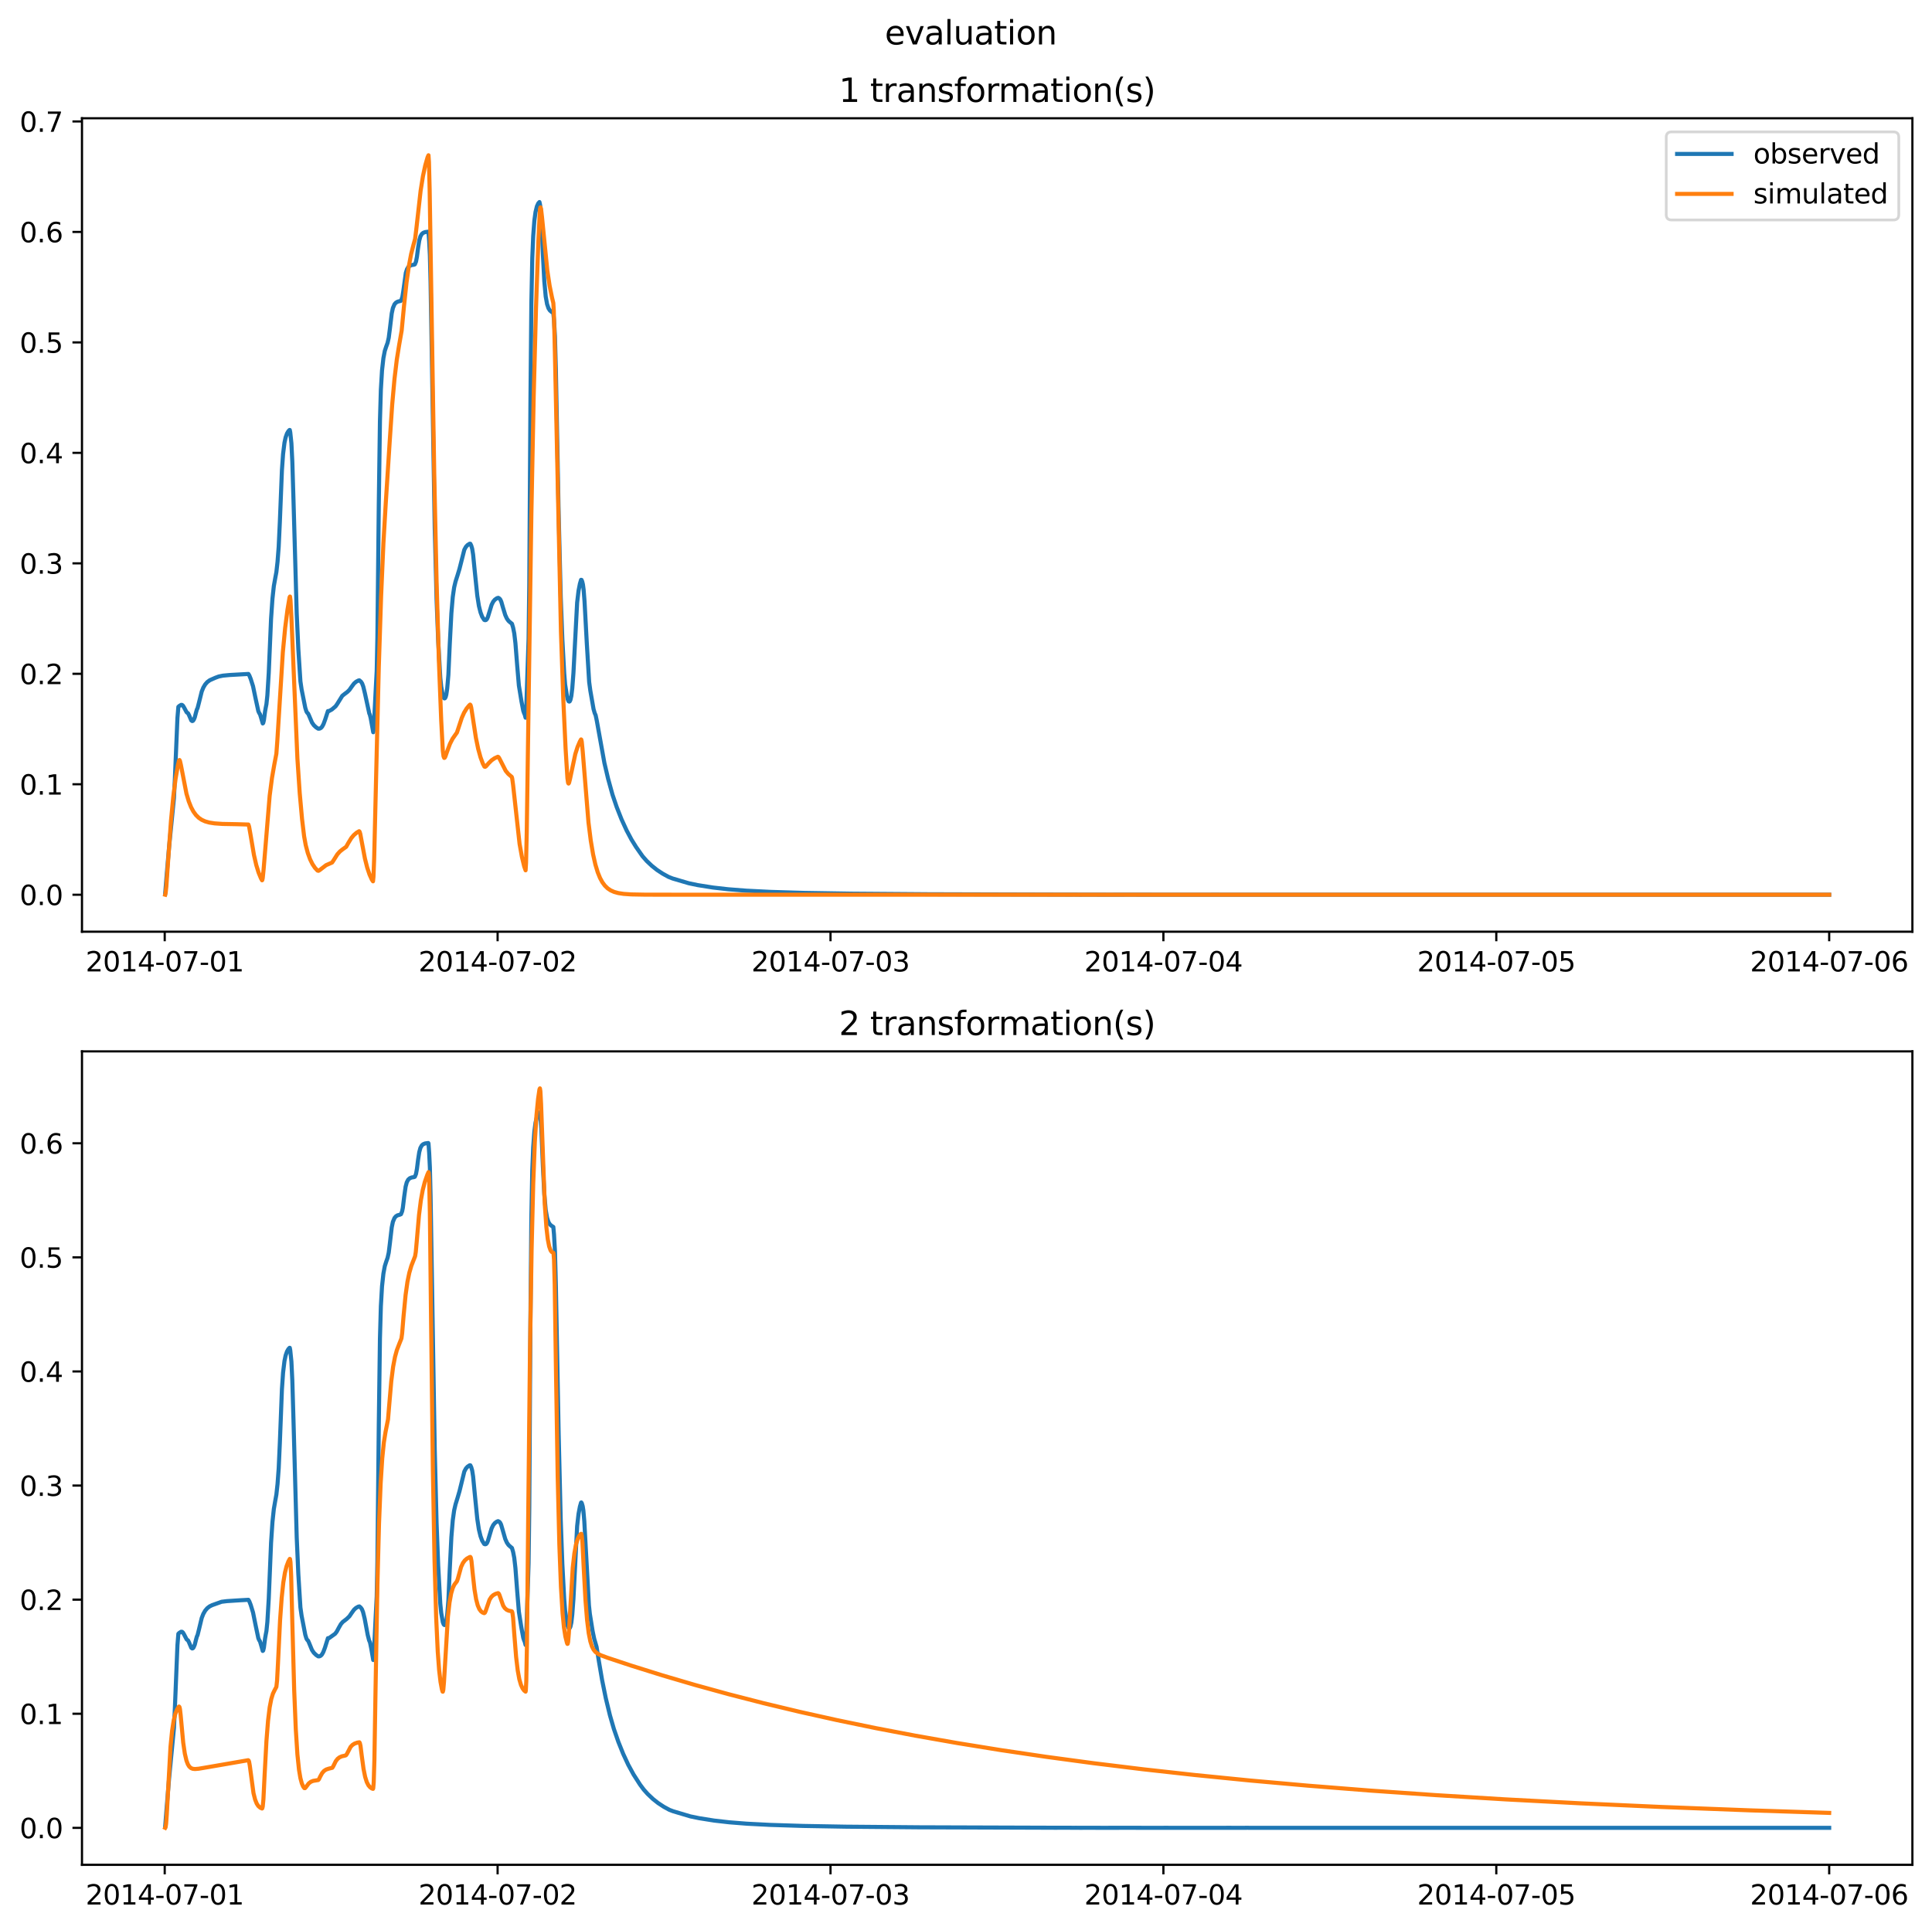 <?xml version="1.0" encoding="utf-8" standalone="no"?>
<!DOCTYPE svg PUBLIC "-//W3C//DTD SVG 1.1//EN"
  "http://www.w3.org/Graphics/SVG/1.1/DTD/svg11.dtd">
<svg xmlns:xlink="http://www.w3.org/1999/xlink" width="709.427pt" height="708.798pt" viewBox="0 0 709.427 708.798" xmlns="http://www.w3.org/2000/svg" version="1.1">
 <defs>
  <style type="text/css">*{stroke-linejoin: round; stroke-linecap: butt}</style>
 </defs>
 <g id="figure_1">
  <g id="patch_1">
   <path d="M 0 708.798 
L 709.427 708.798 
L 709.427 0 
L 0 0 
z
" style="fill: #ffffff"/>
  </g>
  <g id="axes_1">
   <g id="patch_2">
    <path d="M 30.103 342.2 
L 702.227 342.2 
L 702.227 43.44 
L 30.103 43.44 
z
" style="fill: #ffffff"/>
   </g>
   <g id="matplotlib.axis_1">
    <g id="xtick_1">
     <g id="line2d_1">
      <defs>
       <path id="mda8e2aba8a" d="M 0 0 
L 0 3.5 
" style="stroke: #000000; stroke-width: 0.8"/>
      </defs>
      <g>
       <use xlink:href="#mda8e2aba8a" x="60.484" y="342.2" style="stroke: #000000; stroke-width: 0.8"/>
      </g>
     </g>
     <g id="text_1">
      <!-- 2014-07-01 -->
      <g transform="translate(31.427 356.798) scale(0.1 -0.1)">
       <defs>
        <path id="DejaVuSans-32" d="M 1228 531 
L 3431 531 
L 3431 0 
L 469 0 
L 469 531 
Q 828 903 1448 1529 
Q 2069 2156 2228 2338 
Q 2531 2678 2651 2914 
Q 2772 3150 2772 3378 
Q 2772 3750 2511 3984 
Q 2250 4219 1831 4219 
Q 1534 4219 1204 4116 
Q 875 4013 500 3803 
L 500 4441 
Q 881 4594 1212 4672 
Q 1544 4750 1819 4750 
Q 2544 4750 2975 4387 
Q 3406 4025 3406 3419 
Q 3406 3131 3298 2873 
Q 3191 2616 2906 2266 
Q 2828 2175 2409 1742 
Q 1991 1309 1228 531 
z
" transform="scale(0.016)"/>
        <path id="DejaVuSans-30" d="M 2034 4250 
Q 1547 4250 1301 3770 
Q 1056 3291 1056 2328 
Q 1056 1369 1301 889 
Q 1547 409 2034 409 
Q 2525 409 2770 889 
Q 3016 1369 3016 2328 
Q 3016 3291 2770 3770 
Q 2525 4250 2034 4250 
z
M 2034 4750 
Q 2819 4750 3233 4129 
Q 3647 3509 3647 2328 
Q 3647 1150 3233 529 
Q 2819 -91 2034 -91 
Q 1250 -91 836 529 
Q 422 1150 422 2328 
Q 422 3509 836 4129 
Q 1250 4750 2034 4750 
z
" transform="scale(0.016)"/>
        <path id="DejaVuSans-31" d="M 794 531 
L 1825 531 
L 1825 4091 
L 703 3866 
L 703 4441 
L 1819 4666 
L 2450 4666 
L 2450 531 
L 3481 531 
L 3481 0 
L 794 0 
L 794 531 
z
" transform="scale(0.016)"/>
        <path id="DejaVuSans-34" d="M 2419 4116 
L 825 1625 
L 2419 1625 
L 2419 4116 
z
M 2253 4666 
L 3047 4666 
L 3047 1625 
L 3713 1625 
L 3713 1100 
L 3047 1100 
L 3047 0 
L 2419 0 
L 2419 1100 
L 313 1100 
L 313 1709 
L 2253 4666 
z
" transform="scale(0.016)"/>
        <path id="DejaVuSans-2d" d="M 313 2009 
L 1997 2009 
L 1997 1497 
L 313 1497 
L 313 2009 
z
" transform="scale(0.016)"/>
        <path id="DejaVuSans-37" d="M 525 4666 
L 3525 4666 
L 3525 4397 
L 1831 0 
L 1172 0 
L 2766 4134 
L 525 4134 
L 525 4666 
z
" transform="scale(0.016)"/>
       </defs>
       <use xlink:href="#DejaVuSans-32"/>
       <use xlink:href="#DejaVuSans-30" x="63.623"/>
       <use xlink:href="#DejaVuSans-31" x="127.246"/>
       <use xlink:href="#DejaVuSans-34" x="190.869"/>
       <use xlink:href="#DejaVuSans-2d" x="254.492"/>
       <use xlink:href="#DejaVuSans-30" x="290.576"/>
       <use xlink:href="#DejaVuSans-37" x="354.199"/>
       <use xlink:href="#DejaVuSans-2d" x="417.822"/>
       <use xlink:href="#DejaVuSans-30" x="453.906"/>
       <use xlink:href="#DejaVuSans-31" x="517.529"/>
      </g>
     </g>
    </g>
    <g id="xtick_2">
     <g id="line2d_2">
      <g>
       <use xlink:href="#mda8e2aba8a" x="182.723" y="342.2" style="stroke: #000000; stroke-width: 0.8"/>
      </g>
     </g>
     <g id="text_2">
      <!-- 2014-07-02 -->
      <g transform="translate(153.665 356.798) scale(0.1 -0.1)">
       <use xlink:href="#DejaVuSans-32"/>
       <use xlink:href="#DejaVuSans-30" x="63.623"/>
       <use xlink:href="#DejaVuSans-31" x="127.246"/>
       <use xlink:href="#DejaVuSans-34" x="190.869"/>
       <use xlink:href="#DejaVuSans-2d" x="254.492"/>
       <use xlink:href="#DejaVuSans-30" x="290.576"/>
       <use xlink:href="#DejaVuSans-37" x="354.199"/>
       <use xlink:href="#DejaVuSans-2d" x="417.822"/>
       <use xlink:href="#DejaVuSans-30" x="453.906"/>
       <use xlink:href="#DejaVuSans-32" x="517.529"/>
      </g>
     </g>
    </g>
    <g id="xtick_3">
     <g id="line2d_3">
      <g>
       <use xlink:href="#mda8e2aba8a" x="304.961" y="342.2" style="stroke: #000000; stroke-width: 0.8"/>
      </g>
     </g>
     <g id="text_3">
      <!-- 2014-07-03 -->
      <g transform="translate(275.903 356.798) scale(0.1 -0.1)">
       <defs>
        <path id="DejaVuSans-33" d="M 2597 2516 
Q 3050 2419 3304 2112 
Q 3559 1806 3559 1356 
Q 3559 666 3084 287 
Q 2609 -91 1734 -91 
Q 1441 -91 1130 -33 
Q 819 25 488 141 
L 488 750 
Q 750 597 1062 519 
Q 1375 441 1716 441 
Q 2309 441 2620 675 
Q 2931 909 2931 1356 
Q 2931 1769 2642 2001 
Q 2353 2234 1838 2234 
L 1294 2234 
L 1294 2753 
L 1863 2753 
Q 2328 2753 2575 2939 
Q 2822 3125 2822 3475 
Q 2822 3834 2567 4026 
Q 2313 4219 1838 4219 
Q 1578 4219 1281 4162 
Q 984 4106 628 3988 
L 628 4550 
Q 988 4650 1302 4700 
Q 1616 4750 1894 4750 
Q 2613 4750 3031 4423 
Q 3450 4097 3450 3541 
Q 3450 3153 3228 2886 
Q 3006 2619 2597 2516 
z
" transform="scale(0.016)"/>
       </defs>
       <use xlink:href="#DejaVuSans-32"/>
       <use xlink:href="#DejaVuSans-30" x="63.623"/>
       <use xlink:href="#DejaVuSans-31" x="127.246"/>
       <use xlink:href="#DejaVuSans-34" x="190.869"/>
       <use xlink:href="#DejaVuSans-2d" x="254.492"/>
       <use xlink:href="#DejaVuSans-30" x="290.576"/>
       <use xlink:href="#DejaVuSans-37" x="354.199"/>
       <use xlink:href="#DejaVuSans-2d" x="417.822"/>
       <use xlink:href="#DejaVuSans-30" x="453.906"/>
       <use xlink:href="#DejaVuSans-33" x="517.529"/>
      </g>
     </g>
    </g>
    <g id="xtick_4">
     <g id="line2d_4">
      <g>
       <use xlink:href="#mda8e2aba8a" x="427.199" y="342.2" style="stroke: #000000; stroke-width: 0.8"/>
      </g>
     </g>
     <g id="text_4">
      <!-- 2014-07-04 -->
      <g transform="translate(398.141 356.798) scale(0.1 -0.1)">
       <use xlink:href="#DejaVuSans-32"/>
       <use xlink:href="#DejaVuSans-30" x="63.623"/>
       <use xlink:href="#DejaVuSans-31" x="127.246"/>
       <use xlink:href="#DejaVuSans-34" x="190.869"/>
       <use xlink:href="#DejaVuSans-2d" x="254.492"/>
       <use xlink:href="#DejaVuSans-30" x="290.576"/>
       <use xlink:href="#DejaVuSans-37" x="354.199"/>
       <use xlink:href="#DejaVuSans-2d" x="417.822"/>
       <use xlink:href="#DejaVuSans-30" x="453.906"/>
       <use xlink:href="#DejaVuSans-34" x="517.529"/>
      </g>
     </g>
    </g>
    <g id="xtick_5">
     <g id="line2d_5">
      <g>
       <use xlink:href="#mda8e2aba8a" x="549.437" y="342.2" style="stroke: #000000; stroke-width: 0.8"/>
      </g>
     </g>
     <g id="text_5">
      <!-- 2014-07-05 -->
      <g transform="translate(520.38 356.798) scale(0.1 -0.1)">
       <defs>
        <path id="DejaVuSans-35" d="M 691 4666 
L 3169 4666 
L 3169 4134 
L 1269 4134 
L 1269 2991 
Q 1406 3038 1543 3061 
Q 1681 3084 1819 3084 
Q 2600 3084 3056 2656 
Q 3513 2228 3513 1497 
Q 3513 744 3044 326 
Q 2575 -91 1722 -91 
Q 1428 -91 1123 -41 
Q 819 9 494 109 
L 494 744 
Q 775 591 1075 516 
Q 1375 441 1709 441 
Q 2250 441 2565 725 
Q 2881 1009 2881 1497 
Q 2881 1984 2565 2268 
Q 2250 2553 1709 2553 
Q 1456 2553 1204 2497 
Q 953 2441 691 2322 
L 691 4666 
z
" transform="scale(0.016)"/>
       </defs>
       <use xlink:href="#DejaVuSans-32"/>
       <use xlink:href="#DejaVuSans-30" x="63.623"/>
       <use xlink:href="#DejaVuSans-31" x="127.246"/>
       <use xlink:href="#DejaVuSans-34" x="190.869"/>
       <use xlink:href="#DejaVuSans-2d" x="254.492"/>
       <use xlink:href="#DejaVuSans-30" x="290.576"/>
       <use xlink:href="#DejaVuSans-37" x="354.199"/>
       <use xlink:href="#DejaVuSans-2d" x="417.822"/>
       <use xlink:href="#DejaVuSans-30" x="453.906"/>
       <use xlink:href="#DejaVuSans-35" x="517.529"/>
      </g>
     </g>
    </g>
    <g id="xtick_6">
     <g id="line2d_6">
      <g>
       <use xlink:href="#mda8e2aba8a" x="671.676" y="342.2" style="stroke: #000000; stroke-width: 0.8"/>
      </g>
     </g>
     <g id="text_6">
      <!-- 2014-07-06 -->
      <g transform="translate(642.618 356.798) scale(0.1 -0.1)">
       <defs>
        <path id="DejaVuSans-36" d="M 2113 2584 
Q 1688 2584 1439 2293 
Q 1191 2003 1191 1497 
Q 1191 994 1439 701 
Q 1688 409 2113 409 
Q 2538 409 2786 701 
Q 3034 994 3034 1497 
Q 3034 2003 2786 2293 
Q 2538 2584 2113 2584 
z
M 3366 4563 
L 3366 3988 
Q 3128 4100 2886 4159 
Q 2644 4219 2406 4219 
Q 1781 4219 1451 3797 
Q 1122 3375 1075 2522 
Q 1259 2794 1537 2939 
Q 1816 3084 2150 3084 
Q 2853 3084 3261 2657 
Q 3669 2231 3669 1497 
Q 3669 778 3244 343 
Q 2819 -91 2113 -91 
Q 1303 -91 875 529 
Q 447 1150 447 2328 
Q 447 3434 972 4092 
Q 1497 4750 2381 4750 
Q 2619 4750 2861 4703 
Q 3103 4656 3366 4563 
z
" transform="scale(0.016)"/>
       </defs>
       <use xlink:href="#DejaVuSans-32"/>
       <use xlink:href="#DejaVuSans-30" x="63.623"/>
       <use xlink:href="#DejaVuSans-31" x="127.246"/>
       <use xlink:href="#DejaVuSans-34" x="190.869"/>
       <use xlink:href="#DejaVuSans-2d" x="254.492"/>
       <use xlink:href="#DejaVuSans-30" x="290.576"/>
       <use xlink:href="#DejaVuSans-37" x="354.199"/>
       <use xlink:href="#DejaVuSans-2d" x="417.822"/>
       <use xlink:href="#DejaVuSans-30" x="453.906"/>
       <use xlink:href="#DejaVuSans-36" x="517.529"/>
      </g>
     </g>
    </g>
   </g>
   <g id="matplotlib.axis_2">
    <g id="ytick_1">
     <g id="line2d_7">
      <defs>
       <path id="mbff666c3b2" d="M 0 0 
L -3.5 0 
" style="stroke: #000000; stroke-width: 0.8"/>
      </defs>
      <g>
       <use xlink:href="#mbff666c3b2" x="30.103" y="328.62" style="stroke: #000000; stroke-width: 0.8"/>
      </g>
     </g>
     <g id="text_7">
      <!-- 0.0 -->
      <g transform="translate(7.2 332.419) scale(0.1 -0.1)">
       <defs>
        <path id="DejaVuSans-2e" d="M 684 794 
L 1344 794 
L 1344 0 
L 684 0 
L 684 794 
z
" transform="scale(0.016)"/>
       </defs>
       <use xlink:href="#DejaVuSans-30"/>
       <use xlink:href="#DejaVuSans-2e" x="63.623"/>
       <use xlink:href="#DejaVuSans-30" x="95.41"/>
      </g>
     </g>
    </g>
    <g id="ytick_2">
     <g id="line2d_8">
      <g>
       <use xlink:href="#mbff666c3b2" x="30.103" y="288.048" style="stroke: #000000; stroke-width: 0.8"/>
      </g>
     </g>
     <g id="text_8">
      <!-- 0.1 -->
      <g transform="translate(7.2 291.847) scale(0.1 -0.1)">
       <use xlink:href="#DejaVuSans-30"/>
       <use xlink:href="#DejaVuSans-2e" x="63.623"/>
       <use xlink:href="#DejaVuSans-31" x="95.41"/>
      </g>
     </g>
    </g>
    <g id="ytick_3">
     <g id="line2d_9">
      <g>
       <use xlink:href="#mbff666c3b2" x="30.103" y="247.476" style="stroke: #000000; stroke-width: 0.8"/>
      </g>
     </g>
     <g id="text_9">
      <!-- 0.2 -->
      <g transform="translate(7.2 251.275) scale(0.1 -0.1)">
       <use xlink:href="#DejaVuSans-30"/>
       <use xlink:href="#DejaVuSans-2e" x="63.623"/>
       <use xlink:href="#DejaVuSans-32" x="95.41"/>
      </g>
     </g>
    </g>
    <g id="ytick_4">
     <g id="line2d_10">
      <g>
       <use xlink:href="#mbff666c3b2" x="30.103" y="206.903" style="stroke: #000000; stroke-width: 0.8"/>
      </g>
     </g>
     <g id="text_10">
      <!-- 0.3 -->
      <g transform="translate(7.2 210.703) scale(0.1 -0.1)">
       <use xlink:href="#DejaVuSans-30"/>
       <use xlink:href="#DejaVuSans-2e" x="63.623"/>
       <use xlink:href="#DejaVuSans-33" x="95.41"/>
      </g>
     </g>
    </g>
    <g id="ytick_5">
     <g id="line2d_11">
      <g>
       <use xlink:href="#mbff666c3b2" x="30.103" y="166.331" style="stroke: #000000; stroke-width: 0.8"/>
      </g>
     </g>
     <g id="text_11">
      <!-- 0.4 -->
      <g transform="translate(7.2 170.13) scale(0.1 -0.1)">
       <use xlink:href="#DejaVuSans-30"/>
       <use xlink:href="#DejaVuSans-2e" x="63.623"/>
       <use xlink:href="#DejaVuSans-34" x="95.41"/>
      </g>
     </g>
    </g>
    <g id="ytick_6">
     <g id="line2d_12">
      <g>
       <use xlink:href="#mbff666c3b2" x="30.103" y="125.759" style="stroke: #000000; stroke-width: 0.8"/>
      </g>
     </g>
     <g id="text_12">
      <!-- 0.5 -->
      <g transform="translate(7.2 129.558) scale(0.1 -0.1)">
       <use xlink:href="#DejaVuSans-30"/>
       <use xlink:href="#DejaVuSans-2e" x="63.623"/>
       <use xlink:href="#DejaVuSans-35" x="95.41"/>
      </g>
     </g>
    </g>
    <g id="ytick_7">
     <g id="line2d_13">
      <g>
       <use xlink:href="#mbff666c3b2" x="30.103" y="85.187" style="stroke: #000000; stroke-width: 0.8"/>
      </g>
     </g>
     <g id="text_13">
      <!-- 0.6 -->
      <g transform="translate(7.2 88.986) scale(0.1 -0.1)">
       <use xlink:href="#DejaVuSans-30"/>
       <use xlink:href="#DejaVuSans-2e" x="63.623"/>
       <use xlink:href="#DejaVuSans-36" x="95.41"/>
      </g>
     </g>
    </g>
    <g id="ytick_8">
     <g id="line2d_14">
      <g>
       <use xlink:href="#mbff666c3b2" x="30.103" y="44.615" style="stroke: #000000; stroke-width: 0.8"/>
      </g>
     </g>
     <g id="text_14">
      <!-- 0.7 -->
      <g transform="translate(7.2 48.414) scale(0.1 -0.1)">
       <use xlink:href="#DejaVuSans-30"/>
       <use xlink:href="#DejaVuSans-2e" x="63.623"/>
       <use xlink:href="#DejaVuSans-37" x="95.41"/>
      </g>
     </g>
    </g>
   </g>
   <g id="line2d_15">
    <path d="M 60.654 328.186 
L 61.248 320.866 
L 62.097 310.988 
L 63.88 293.078 
L 64.219 285.994 
L 65.153 263.71 
L 65.493 259.613 
L 65.832 259.295 
L 66.511 258.885 
L 66.851 258.907 
L 67.191 259.185 
L 67.615 259.888 
L 68.549 261.636 
L 68.888 261.852 
L 69.058 261.983 
L 69.398 262.658 
L 70.247 264.606 
L 70.586 264.835 
L 70.841 264.75 
L 71.18 264.292 
L 71.52 263.472 
L 71.944 261.808 
L 72.284 260.601 
L 72.538 260.095 
L 73.048 258.123 
L 74.066 254.009 
L 74.661 252.538 
L 75.34 251.39 
L 76.104 250.518 
L 77.038 249.832 
L 78.141 249.343 
L 79.075 248.93 
L 80.348 248.459 
L 81.876 248.151 
L 84.338 247.917 
L 91.214 247.532 
L 91.553 248.089 
L 92.063 249.358 
L 92.912 252.045 
L 93.845 256.523 
L 94.864 261.207 
L 95.203 261.942 
L 95.458 262.287 
L 95.798 263.381 
L 96.477 265.709 
L 96.647 265.552 
L 96.901 264.54 
L 97.326 261.328 
L 97.58 259.906 
L 97.835 258.62 
L 98.175 255.408 
L 98.684 247.124 
L 99.533 227.301 
L 100.042 219.904 
L 100.551 215.25 
L 101.061 212.379 
L 101.485 210.109 
L 101.91 206.355 
L 102.334 200.846 
L 102.758 191.748 
L 103.522 172.686 
L 103.947 166.731 
L 104.456 162.614 
L 104.881 160.638 
L 105.39 159.218 
L 105.899 158.366 
L 106.324 157.924 
L 106.409 157.924 
L 106.578 158.773 
L 107.003 162.798 
L 107.342 169.585 
L 107.767 183.629 
L 108.955 225.336 
L 109.549 238.426 
L 110.313 250.248 
L 110.738 253.159 
L 112.096 259.961 
L 112.521 261.312 
L 112.86 261.853 
L 113.115 262.036 
L 113.454 262.767 
L 114.558 265.377 
L 115.237 266.355 
L 116.086 267.151 
L 116.85 267.64 
L 117.359 267.62 
L 117.868 267.35 
L 118.293 266.871 
L 118.802 265.923 
L 119.396 264.305 
L 120.415 261.166 
L 120.67 261.238 
L 121.858 260.585 
L 123.216 259.426 
L 123.811 258.587 
L 125.678 255.576 
L 126.527 254.895 
L 127.546 254.135 
L 128.31 253.387 
L 129.074 252.292 
L 130.007 251.039 
L 130.771 250.382 
L 131.62 249.938 
L 131.96 249.879 
L 132.554 250.385 
L 132.978 251.029 
L 133.403 252.194 
L 133.997 254.656 
L 135.61 262.083 
L 135.78 262.401 
L 136.119 263.785 
L 137.053 268.94 
L 137.138 268.57 
L 137.308 266.204 
L 137.987 252.833 
L 138.326 246.425 
L 138.581 233.932 
L 139.09 185.343 
L 139.515 154.589 
L 139.854 143.133 
L 140.279 136.057 
L 140.788 131.532 
L 141.297 128.879 
L 141.807 127.325 
L 142.316 125.937 
L 142.741 124.065 
L 143.165 120.752 
L 143.844 115.112 
L 144.269 113.138 
L 144.863 111.75 
L 145.372 111.166 
L 146.051 110.78 
L 146.985 110.557 
L 147.155 110.52 
L 147.409 110.063 
L 147.749 109.048 
L 148.089 106.961 
L 149.022 100.216 
L 149.447 98.888 
L 149.871 98.144 
L 150.465 97.63 
L 151.144 97.359 
L 152.078 97.21 
L 152.333 97.088 
L 152.757 96.086 
L 153.097 94.303 
L 153.521 91.031 
L 153.946 88.356 
L 154.37 86.852 
L 154.88 85.965 
L 155.389 85.53 
L 156.068 85.256 
L 157.171 85.1 
L 157.256 85.094 
L 157.341 85.24 
L 157.596 88.656 
L 157.851 93.749 
L 158.105 103.884 
L 159.633 193.997 
L 160.312 220.259 
L 160.907 235.454 
L 161.671 248.906 
L 162.01 252.174 
L 162.604 255.515 
L 162.944 256.322 
L 163.199 256.511 
L 163.368 256.456 
L 163.623 256.063 
L 163.878 255.147 
L 164.217 252.823 
L 164.642 247.884 
L 165.151 236.626 
L 165.745 225.223 
L 166.254 219.251 
L 166.764 215.731 
L 167.273 213.588 
L 168.037 211.197 
L 168.716 208.949 
L 170.499 201.909 
L 171.093 200.822 
L 171.687 200.193 
L 172.451 199.701 
L 172.706 199.705 
L 173.045 200.395 
L 173.385 201.55 
L 173.725 203.683 
L 174.319 209.673 
L 175.253 218.738 
L 175.847 222.524 
L 176.441 224.906 
L 177.035 226.486 
L 177.799 227.675 
L 178.139 227.789 
L 178.478 227.707 
L 178.818 227.346 
L 179.157 226.592 
L 179.667 224.912 
L 180.516 222.144 
L 181.11 220.965 
L 181.704 220.252 
L 182.468 219.713 
L 182.977 219.577 
L 183.402 219.83 
L 183.741 220.249 
L 184.081 221.017 
L 184.675 223.094 
L 185.524 225.886 
L 186.118 227.187 
L 186.712 228.023 
L 187.391 228.625 
L 187.986 229.092 
L 188.41 230.505 
L 188.835 232.618 
L 189.259 236.19 
L 189.938 244.763 
L 190.532 251.771 
L 191.466 257.51 
L 192.145 261.072 
L 192.485 262.041 
L 192.655 262.353 
L 192.994 263.605 
L 193.079 263.281 
L 193.249 259.797 
L 194.098 234.555 
L 194.352 214.675 
L 194.777 147.937 
L 195.116 111.298 
L 195.456 94.746 
L 195.795 86.638 
L 196.22 81.007 
L 196.644 77.864 
L 197.154 75.781 
L 197.663 74.669 
L 198.087 74.207 
L 198.257 74.942 
L 198.512 76.578 
L 198.766 79.927 
L 199.361 93.641 
L 199.87 103.305 
L 200.379 108.879 
L 200.889 111.706 
L 201.398 113.209 
L 201.907 114.017 
L 202.502 114.527 
L 203.181 114.945 
L 203.435 117.626 
L 203.775 123.514 
L 204.114 135.816 
L 205.133 188.369 
L 205.897 219.185 
L 206.491 234.823 
L 207.17 247.219 
L 207.51 251.389 
L 208.189 255.633 
L 208.444 256.809 
L 208.783 257.568 
L 209.038 257.68 
L 209.208 257.577 
L 209.462 257.061 
L 209.802 255.58 
L 210.141 252.755 
L 210.566 247.171 
L 211.924 221.339 
L 212.433 217.004 
L 212.943 214.383 
L 213.367 212.961 
L 213.537 212.987 
L 213.792 213.599 
L 214.046 214.657 
L 214.301 216.55 
L 214.64 220.869 
L 215.489 236.531 
L 216.338 250.467 
L 216.763 253.644 
L 217.951 260.446 
L 218.375 261.919 
L 218.715 262.689 
L 219.139 264.693 
L 221.941 280.256 
L 223.299 286.035 
L 224.912 291.883 
L 226.44 296.392 
L 228.222 300.917 
L 230.09 305 
L 231.873 308.354 
L 233.57 311.094 
L 235.947 314.489 
L 237.475 316.226 
L 239.343 317.993 
L 241.295 319.55 
L 243.332 320.882 
L 245.455 322.054 
L 246.983 322.66 
L 252.925 324.407 
L 256.151 325.083 
L 261.838 325.983 
L 267.356 326.607 
L 273.977 327.128 
L 282.89 327.575 
L 295.199 327.945 
L 312.686 328.229 
L 340.953 328.443 
L 393.159 328.59 
L 394.348 328.581 
L 395.706 328.591 
L 396.385 328.609 
L 398.762 328.593 
L 399.865 328.601 
L 405.213 328.605 
L 406.402 328.611 
L 408.015 328.611 
L 413.702 328.602 
L 414.975 328.597 
L 417.013 328.603 
L 418.201 328.604 
L 422.106 328.605 
L 423.209 328.611 
L 443.837 328.613 
L 445.365 328.607 
L 448.591 328.611 
L 499.354 328.611 
L 500.712 328.615 
L 506.909 328.613 
L 509.37 328.612 
L 514.379 328.615 
L 518.623 328.614 
L 520.066 328.612 
L 521.764 328.617 
L 523.801 328.612 
L 526.178 328.614 
L 528.895 328.613 
L 530.507 328.613 
L 534.243 328.617 
L 535.346 328.612 
L 538.742 328.616 
L 540.949 328.615 
L 553.597 328.616 
L 555.21 328.616 
L 671.676 328.618 
L 671.676 328.618 
" clip-path="url(#pc8e99d9cc4)" style="fill: none; stroke: #1f77b4; stroke-width: 1.5; stroke-linecap: square"/>
   </g>
   <g id="line2d_16">
    <path d="M 60.654 328.611 
L 60.824 327.961 
L 61.079 325.599 
L 61.673 317.021 
L 62.776 301.558 
L 63.625 292.685 
L 64.474 286.041 
L 65.323 281.08 
L 65.747 279.251 
L 65.917 279.146 
L 66.087 279.483 
L 66.427 280.966 
L 68.464 291.481 
L 69.313 294.335 
L 70.162 296.466 
L 71.01 298.057 
L 71.944 299.344 
L 72.963 300.348 
L 74.066 301.103 
L 75.34 301.683 
L 76.868 302.113 
L 78.82 302.417 
L 81.706 302.617 
L 86.884 302.714 
L 91.214 302.841 
L 91.468 303.611 
L 91.978 306.483 
L 93.251 314.015 
L 94.1 317.711 
L 94.949 320.478 
L 95.798 322.544 
L 96.222 323.324 
L 96.307 323.254 
L 96.477 322.494 
L 96.816 319.092 
L 99.023 292.25 
L 99.872 285.718 
L 100.721 280.839 
L 101.485 276.821 
L 101.825 272.19 
L 103.862 239.519 
L 104.711 230.606 
L 105.56 223.947 
L 106.324 219.403 
L 106.494 219.094 
L 106.663 220.387 
L 107.003 226.774 
L 109.21 278.671 
L 110.059 291.339 
L 110.908 300.8 
L 111.672 307.174 
L 112.266 310.432 
L 113.03 313.311 
L 113.879 315.633 
L 114.728 317.353 
L 115.661 318.745 
L 116.595 319.748 
L 116.935 319.835 
L 117.359 319.596 
L 119.736 317.765 
L 121.009 317.207 
L 121.943 316.796 
L 122.452 316.038 
L 123.896 313.76 
L 124.829 312.722 
L 125.848 311.911 
L 127.121 311.014 
L 127.885 309.643 
L 128.989 307.826 
L 129.923 306.711 
L 130.941 305.84 
L 131.875 305.289 
L 132.045 305.463 
L 132.299 306.287 
L 132.894 309.476 
L 133.997 315.323 
L 134.846 318.687 
L 135.695 321.207 
L 136.544 323.088 
L 136.968 323.698 
L 137.138 322.027 
L 137.393 315.33 
L 137.987 290.378 
L 139.09 245.078 
L 139.939 219.059 
L 140.788 199.571 
L 141.637 185.021 
L 143.08 162.435 
L 144.014 148.592 
L 144.863 139.118 
L 145.712 132.028 
L 146.561 126.736 
L 147.494 121.394 
L 148.343 112.47 
L 149.277 103.732 
L 150.126 97.751 
L 150.975 93.275 
L 151.824 89.934 
L 152.418 87.767 
L 152.842 84.398 
L 154.455 70.032 
L 155.304 64.717 
L 156.153 60.741 
L 157.002 57.774 
L 157.341 57.025 
L 157.511 59.497 
L 157.766 69.495 
L 158.36 106.829 
L 159.463 174.645 
L 160.312 213.601 
L 161.161 242.78 
L 162.01 264.564 
L 162.604 275.737 
L 162.859 277.766 
L 163.114 278.377 
L 163.283 278.321 
L 163.538 277.862 
L 164.217 275.91 
L 165.236 273.188 
L 166.17 271.349 
L 167.103 270.012 
L 167.782 269.058 
L 168.292 267.542 
L 169.565 263.657 
L 170.414 261.754 
L 171.348 260.209 
L 172.281 259.088 
L 172.621 258.786 
L 172.791 258.961 
L 173.045 259.932 
L 173.555 263.196 
L 174.743 270.941 
L 175.592 275.054 
L 176.441 278.136 
L 177.29 280.436 
L 177.884 281.574 
L 178.139 281.644 
L 178.478 281.425 
L 179.412 280.341 
L 180.516 279.249 
L 181.619 278.489 
L 182.808 277.945 
L 183.062 278.065 
L 183.402 278.611 
L 185.694 283.112 
L 186.628 284.237 
L 187.646 285.115 
L 187.901 285.323 
L 188.071 285.863 
L 188.41 288.338 
L 190.787 309.943 
L 191.636 314.681 
L 192.485 318.218 
L 192.994 319.654 
L 193.164 316.913 
L 193.419 305.812 
L 194.013 264.347 
L 195.116 189.017 
L 195.965 145.745 
L 196.814 113.334 
L 197.663 89.137 
L 198.257 77.112 
L 198.427 76.181 
L 198.512 76.169 
L 198.682 76.813 
L 199.021 79.716 
L 200.974 99.321 
L 201.822 104.952 
L 202.671 109.158 
L 203.181 111.31 
L 203.35 114.059 
L 203.69 126.517 
L 205.982 232.153 
L 206.831 256.621 
L 207.68 274.892 
L 208.359 285.841 
L 208.613 287.569 
L 208.783 287.789 
L 208.953 287.524 
L 209.293 286.187 
L 211.245 276.959 
L 212.094 274.306 
L 212.943 272.323 
L 213.367 271.577 
L 213.452 271.653 
L 213.622 272.424 
L 213.961 275.848 
L 216.084 302.015 
L 216.932 308.762 
L 217.781 313.801 
L 218.63 317.562 
L 219.479 320.368 
L 220.328 322.462 
L 221.177 324.025 
L 222.111 325.29 
L 223.129 326.276 
L 224.233 327.018 
L 225.506 327.587 
L 227.034 328.01 
L 228.986 328.309 
L 231.873 328.505 
L 237.136 328.601 
L 257.509 328.62 
L 671.676 328.62 
L 671.676 328.62 
" clip-path="url(#pc8e99d9cc4)" style="fill: none; stroke: #ff7f0e; stroke-width: 1.5; stroke-linecap: square"/>
   </g>
   <g id="patch_3">
    <path d="M 30.103 342.2 
L 30.103 43.44 
" style="fill: none; stroke: #000000; stroke-width: 0.8; stroke-linejoin: miter; stroke-linecap: square"/>
   </g>
   <g id="patch_4">
    <path d="M 702.227 342.2 
L 702.227 43.44 
" style="fill: none; stroke: #000000; stroke-width: 0.8; stroke-linejoin: miter; stroke-linecap: square"/>
   </g>
   <g id="patch_5">
    <path d="M 30.103 342.2 
L 702.227 342.2 
" style="fill: none; stroke: #000000; stroke-width: 0.8; stroke-linejoin: miter; stroke-linecap: square"/>
   </g>
   <g id="patch_6">
    <path d="M 30.103 43.44 
L 702.227 43.44 
" style="fill: none; stroke: #000000; stroke-width: 0.8; stroke-linejoin: miter; stroke-linecap: square"/>
   </g>
   <g id="text_15">
    <!-- 1 transformation(s) -->
    <g transform="translate(308.05 37.44) scale(0.12 -0.12)">
     <defs>
      <path id="DejaVuSans-20" transform="scale(0.016)"/>
      <path id="DejaVuSans-74" d="M 1172 4494 
L 1172 3500 
L 2356 3500 
L 2356 3053 
L 1172 3053 
L 1172 1153 
Q 1172 725 1289 603 
Q 1406 481 1766 481 
L 2356 481 
L 2356 0 
L 1766 0 
Q 1100 0 847 248 
Q 594 497 594 1153 
L 594 3053 
L 172 3053 
L 172 3500 
L 594 3500 
L 594 4494 
L 1172 4494 
z
" transform="scale(0.016)"/>
      <path id="DejaVuSans-72" d="M 2631 2963 
Q 2534 3019 2420 3045 
Q 2306 3072 2169 3072 
Q 1681 3072 1420 2755 
Q 1159 2438 1159 1844 
L 1159 0 
L 581 0 
L 581 3500 
L 1159 3500 
L 1159 2956 
Q 1341 3275 1631 3429 
Q 1922 3584 2338 3584 
Q 2397 3584 2469 3576 
Q 2541 3569 2628 3553 
L 2631 2963 
z
" transform="scale(0.016)"/>
      <path id="DejaVuSans-61" d="M 2194 1759 
Q 1497 1759 1228 1600 
Q 959 1441 959 1056 
Q 959 750 1161 570 
Q 1363 391 1709 391 
Q 2188 391 2477 730 
Q 2766 1069 2766 1631 
L 2766 1759 
L 2194 1759 
z
M 3341 1997 
L 3341 0 
L 2766 0 
L 2766 531 
Q 2569 213 2275 61 
Q 1981 -91 1556 -91 
Q 1019 -91 701 211 
Q 384 513 384 1019 
Q 384 1609 779 1909 
Q 1175 2209 1959 2209 
L 2766 2209 
L 2766 2266 
Q 2766 2663 2505 2880 
Q 2244 3097 1772 3097 
Q 1472 3097 1187 3025 
Q 903 2953 641 2809 
L 641 3341 
Q 956 3463 1253 3523 
Q 1550 3584 1831 3584 
Q 2591 3584 2966 3190 
Q 3341 2797 3341 1997 
z
" transform="scale(0.016)"/>
      <path id="DejaVuSans-6e" d="M 3513 2113 
L 3513 0 
L 2938 0 
L 2938 2094 
Q 2938 2591 2744 2837 
Q 2550 3084 2163 3084 
Q 1697 3084 1428 2787 
Q 1159 2491 1159 1978 
L 1159 0 
L 581 0 
L 581 3500 
L 1159 3500 
L 1159 2956 
Q 1366 3272 1645 3428 
Q 1925 3584 2291 3584 
Q 2894 3584 3203 3211 
Q 3513 2838 3513 2113 
z
" transform="scale(0.016)"/>
      <path id="DejaVuSans-73" d="M 2834 3397 
L 2834 2853 
Q 2591 2978 2328 3040 
Q 2066 3103 1784 3103 
Q 1356 3103 1142 2972 
Q 928 2841 928 2578 
Q 928 2378 1081 2264 
Q 1234 2150 1697 2047 
L 1894 2003 
Q 2506 1872 2764 1633 
Q 3022 1394 3022 966 
Q 3022 478 2636 193 
Q 2250 -91 1575 -91 
Q 1294 -91 989 -36 
Q 684 19 347 128 
L 347 722 
Q 666 556 975 473 
Q 1284 391 1588 391 
Q 1994 391 2212 530 
Q 2431 669 2431 922 
Q 2431 1156 2273 1281 
Q 2116 1406 1581 1522 
L 1381 1569 
Q 847 1681 609 1914 
Q 372 2147 372 2553 
Q 372 3047 722 3315 
Q 1072 3584 1716 3584 
Q 2034 3584 2315 3537 
Q 2597 3491 2834 3397 
z
" transform="scale(0.016)"/>
      <path id="DejaVuSans-66" d="M 2375 4863 
L 2375 4384 
L 1825 4384 
Q 1516 4384 1395 4259 
Q 1275 4134 1275 3809 
L 1275 3500 
L 2222 3500 
L 2222 3053 
L 1275 3053 
L 1275 0 
L 697 0 
L 697 3053 
L 147 3053 
L 147 3500 
L 697 3500 
L 697 3744 
Q 697 4328 969 4595 
Q 1241 4863 1831 4863 
L 2375 4863 
z
" transform="scale(0.016)"/>
      <path id="DejaVuSans-6f" d="M 1959 3097 
Q 1497 3097 1228 2736 
Q 959 2375 959 1747 
Q 959 1119 1226 758 
Q 1494 397 1959 397 
Q 2419 397 2687 759 
Q 2956 1122 2956 1747 
Q 2956 2369 2687 2733 
Q 2419 3097 1959 3097 
z
M 1959 3584 
Q 2709 3584 3137 3096 
Q 3566 2609 3566 1747 
Q 3566 888 3137 398 
Q 2709 -91 1959 -91 
Q 1206 -91 779 398 
Q 353 888 353 1747 
Q 353 2609 779 3096 
Q 1206 3584 1959 3584 
z
" transform="scale(0.016)"/>
      <path id="DejaVuSans-6d" d="M 3328 2828 
Q 3544 3216 3844 3400 
Q 4144 3584 4550 3584 
Q 5097 3584 5394 3201 
Q 5691 2819 5691 2113 
L 5691 0 
L 5113 0 
L 5113 2094 
Q 5113 2597 4934 2840 
Q 4756 3084 4391 3084 
Q 3944 3084 3684 2787 
Q 3425 2491 3425 1978 
L 3425 0 
L 2847 0 
L 2847 2094 
Q 2847 2600 2669 2842 
Q 2491 3084 2119 3084 
Q 1678 3084 1418 2786 
Q 1159 2488 1159 1978 
L 1159 0 
L 581 0 
L 581 3500 
L 1159 3500 
L 1159 2956 
Q 1356 3278 1631 3431 
Q 1906 3584 2284 3584 
Q 2666 3584 2933 3390 
Q 3200 3197 3328 2828 
z
" transform="scale(0.016)"/>
      <path id="DejaVuSans-69" d="M 603 3500 
L 1178 3500 
L 1178 0 
L 603 0 
L 603 3500 
z
M 603 4863 
L 1178 4863 
L 1178 4134 
L 603 4134 
L 603 4863 
z
" transform="scale(0.016)"/>
      <path id="DejaVuSans-28" d="M 1984 4856 
Q 1566 4138 1362 3434 
Q 1159 2731 1159 2009 
Q 1159 1288 1364 580 
Q 1569 -128 1984 -844 
L 1484 -844 
Q 1016 -109 783 600 
Q 550 1309 550 2009 
Q 550 2706 781 3412 
Q 1013 4119 1484 4856 
L 1984 4856 
z
" transform="scale(0.016)"/>
      <path id="DejaVuSans-29" d="M 513 4856 
L 1013 4856 
Q 1481 4119 1714 3412 
Q 1947 2706 1947 2009 
Q 1947 1309 1714 600 
Q 1481 -109 1013 -844 
L 513 -844 
Q 928 -128 1133 580 
Q 1338 1288 1338 2009 
Q 1338 2731 1133 3434 
Q 928 4138 513 4856 
z
" transform="scale(0.016)"/>
     </defs>
     <use xlink:href="#DejaVuSans-31"/>
     <use xlink:href="#DejaVuSans-20" x="63.623"/>
     <use xlink:href="#DejaVuSans-74" x="95.41"/>
     <use xlink:href="#DejaVuSans-72" x="134.619"/>
     <use xlink:href="#DejaVuSans-61" x="175.732"/>
     <use xlink:href="#DejaVuSans-6e" x="237.012"/>
     <use xlink:href="#DejaVuSans-73" x="300.391"/>
     <use xlink:href="#DejaVuSans-66" x="352.49"/>
     <use xlink:href="#DejaVuSans-6f" x="387.695"/>
     <use xlink:href="#DejaVuSans-72" x="448.877"/>
     <use xlink:href="#DejaVuSans-6d" x="488.24"/>
     <use xlink:href="#DejaVuSans-61" x="585.652"/>
     <use xlink:href="#DejaVuSans-74" x="646.932"/>
     <use xlink:href="#DejaVuSans-69" x="686.141"/>
     <use xlink:href="#DejaVuSans-6f" x="713.924"/>
     <use xlink:href="#DejaVuSans-6e" x="775.105"/>
     <use xlink:href="#DejaVuSans-28" x="838.484"/>
     <use xlink:href="#DejaVuSans-73" x="877.498"/>
     <use xlink:href="#DejaVuSans-29" x="929.598"/>
    </g>
   </g>
   <g id="legend_1">
    <g id="patch_7">
     <path d="M 613.833 80.796 
L 695.227 80.796 
Q 697.227 80.796 697.227 78.796 
L 697.227 50.44 
Q 697.227 48.44 695.227 48.44 
L 613.833 48.44 
Q 611.833 48.44 611.833 50.44 
L 611.833 78.796 
Q 611.833 80.796 613.833 80.796 
z
" style="fill: #ffffff; opacity: 0.8; stroke: #cccccc; stroke-linejoin: miter"/>
    </g>
    <g id="line2d_17">
     <path d="M 615.833 56.538 
L 625.833 56.538 
L 635.833 56.538 
" style="fill: none; stroke: #1f77b4; stroke-width: 1.5; stroke-linecap: square"/>
    </g>
    <g id="text_16">
     <!-- observed -->
     <g transform="translate(643.833 60.038) scale(0.1 -0.1)">
      <defs>
       <path id="DejaVuSans-62" d="M 3116 1747 
Q 3116 2381 2855 2742 
Q 2594 3103 2138 3103 
Q 1681 3103 1420 2742 
Q 1159 2381 1159 1747 
Q 1159 1113 1420 752 
Q 1681 391 2138 391 
Q 2594 391 2855 752 
Q 3116 1113 3116 1747 
z
M 1159 2969 
Q 1341 3281 1617 3432 
Q 1894 3584 2278 3584 
Q 2916 3584 3314 3078 
Q 3713 2572 3713 1747 
Q 3713 922 3314 415 
Q 2916 -91 2278 -91 
Q 1894 -91 1617 61 
Q 1341 213 1159 525 
L 1159 0 
L 581 0 
L 581 4863 
L 1159 4863 
L 1159 2969 
z
" transform="scale(0.016)"/>
       <path id="DejaVuSans-65" d="M 3597 1894 
L 3597 1613 
L 953 1613 
Q 991 1019 1311 708 
Q 1631 397 2203 397 
Q 2534 397 2845 478 
Q 3156 559 3463 722 
L 3463 178 
Q 3153 47 2828 -22 
Q 2503 -91 2169 -91 
Q 1331 -91 842 396 
Q 353 884 353 1716 
Q 353 2575 817 3079 
Q 1281 3584 2069 3584 
Q 2775 3584 3186 3129 
Q 3597 2675 3597 1894 
z
M 3022 2063 
Q 3016 2534 2758 2815 
Q 2500 3097 2075 3097 
Q 1594 3097 1305 2825 
Q 1016 2553 972 2059 
L 3022 2063 
z
" transform="scale(0.016)"/>
       <path id="DejaVuSans-76" d="M 191 3500 
L 800 3500 
L 1894 563 
L 2988 3500 
L 3597 3500 
L 2284 0 
L 1503 0 
L 191 3500 
z
" transform="scale(0.016)"/>
       <path id="DejaVuSans-64" d="M 2906 2969 
L 2906 4863 
L 3481 4863 
L 3481 0 
L 2906 0 
L 2906 525 
Q 2725 213 2448 61 
Q 2172 -91 1784 -91 
Q 1150 -91 751 415 
Q 353 922 353 1747 
Q 353 2572 751 3078 
Q 1150 3584 1784 3584 
Q 2172 3584 2448 3432 
Q 2725 3281 2906 2969 
z
M 947 1747 
Q 947 1113 1208 752 
Q 1469 391 1925 391 
Q 2381 391 2643 752 
Q 2906 1113 2906 1747 
Q 2906 2381 2643 2742 
Q 2381 3103 1925 3103 
Q 1469 3103 1208 2742 
Q 947 2381 947 1747 
z
" transform="scale(0.016)"/>
      </defs>
      <use xlink:href="#DejaVuSans-6f"/>
      <use xlink:href="#DejaVuSans-62" x="61.182"/>
      <use xlink:href="#DejaVuSans-73" x="124.658"/>
      <use xlink:href="#DejaVuSans-65" x="176.758"/>
      <use xlink:href="#DejaVuSans-72" x="238.281"/>
      <use xlink:href="#DejaVuSans-76" x="279.395"/>
      <use xlink:href="#DejaVuSans-65" x="338.574"/>
      <use xlink:href="#DejaVuSans-64" x="400.098"/>
     </g>
    </g>
    <g id="line2d_18">
     <path d="M 615.833 71.217 
L 625.833 71.217 
L 635.833 71.217 
" style="fill: none; stroke: #ff7f0e; stroke-width: 1.5; stroke-linecap: square"/>
    </g>
    <g id="text_17">
     <!-- simulated -->
     <g transform="translate(643.833 74.717) scale(0.1 -0.1)">
      <defs>
       <path id="DejaVuSans-75" d="M 544 1381 
L 544 3500 
L 1119 3500 
L 1119 1403 
Q 1119 906 1312 657 
Q 1506 409 1894 409 
Q 2359 409 2629 706 
Q 2900 1003 2900 1516 
L 2900 3500 
L 3475 3500 
L 3475 0 
L 2900 0 
L 2900 538 
Q 2691 219 2414 64 
Q 2138 -91 1772 -91 
Q 1169 -91 856 284 
Q 544 659 544 1381 
z
M 1991 3584 
L 1991 3584 
z
" transform="scale(0.016)"/>
       <path id="DejaVuSans-6c" d="M 603 4863 
L 1178 4863 
L 1178 0 
L 603 0 
L 603 4863 
z
" transform="scale(0.016)"/>
      </defs>
      <use xlink:href="#DejaVuSans-73"/>
      <use xlink:href="#DejaVuSans-69" x="52.1"/>
      <use xlink:href="#DejaVuSans-6d" x="79.883"/>
      <use xlink:href="#DejaVuSans-75" x="177.295"/>
      <use xlink:href="#DejaVuSans-6c" x="240.674"/>
      <use xlink:href="#DejaVuSans-61" x="268.457"/>
      <use xlink:href="#DejaVuSans-74" x="329.736"/>
      <use xlink:href="#DejaVuSans-65" x="368.945"/>
      <use xlink:href="#DejaVuSans-64" x="430.469"/>
     </g>
    </g>
   </g>
  </g>
  <g id="axes_2">
   <g id="patch_8">
    <path d="M 30.103 684.92 
L 702.227 684.92 
L 702.227 386.16 
L 30.103 386.16 
z
" style="fill: #ffffff"/>
   </g>
   <g id="matplotlib.axis_3">
    <g id="xtick_7">
     <g id="line2d_19">
      <g>
       <use xlink:href="#mda8e2aba8a" x="60.484" y="684.92" style="stroke: #000000; stroke-width: 0.8"/>
      </g>
     </g>
     <g id="text_18">
      <!-- 2014-07-01 -->
      <g transform="translate(31.427 699.518) scale(0.1 -0.1)">
       <use xlink:href="#DejaVuSans-32"/>
       <use xlink:href="#DejaVuSans-30" x="63.623"/>
       <use xlink:href="#DejaVuSans-31" x="127.246"/>
       <use xlink:href="#DejaVuSans-34" x="190.869"/>
       <use xlink:href="#DejaVuSans-2d" x="254.492"/>
       <use xlink:href="#DejaVuSans-30" x="290.576"/>
       <use xlink:href="#DejaVuSans-37" x="354.199"/>
       <use xlink:href="#DejaVuSans-2d" x="417.822"/>
       <use xlink:href="#DejaVuSans-30" x="453.906"/>
       <use xlink:href="#DejaVuSans-31" x="517.529"/>
      </g>
     </g>
    </g>
    <g id="xtick_8">
     <g id="line2d_20">
      <g>
       <use xlink:href="#mda8e2aba8a" x="182.723" y="684.92" style="stroke: #000000; stroke-width: 0.8"/>
      </g>
     </g>
     <g id="text_19">
      <!-- 2014-07-02 -->
      <g transform="translate(153.665 699.518) scale(0.1 -0.1)">
       <use xlink:href="#DejaVuSans-32"/>
       <use xlink:href="#DejaVuSans-30" x="63.623"/>
       <use xlink:href="#DejaVuSans-31" x="127.246"/>
       <use xlink:href="#DejaVuSans-34" x="190.869"/>
       <use xlink:href="#DejaVuSans-2d" x="254.492"/>
       <use xlink:href="#DejaVuSans-30" x="290.576"/>
       <use xlink:href="#DejaVuSans-37" x="354.199"/>
       <use xlink:href="#DejaVuSans-2d" x="417.822"/>
       <use xlink:href="#DejaVuSans-30" x="453.906"/>
       <use xlink:href="#DejaVuSans-32" x="517.529"/>
      </g>
     </g>
    </g>
    <g id="xtick_9">
     <g id="line2d_21">
      <g>
       <use xlink:href="#mda8e2aba8a" x="304.961" y="684.92" style="stroke: #000000; stroke-width: 0.8"/>
      </g>
     </g>
     <g id="text_20">
      <!-- 2014-07-03 -->
      <g transform="translate(275.903 699.518) scale(0.1 -0.1)">
       <use xlink:href="#DejaVuSans-32"/>
       <use xlink:href="#DejaVuSans-30" x="63.623"/>
       <use xlink:href="#DejaVuSans-31" x="127.246"/>
       <use xlink:href="#DejaVuSans-34" x="190.869"/>
       <use xlink:href="#DejaVuSans-2d" x="254.492"/>
       <use xlink:href="#DejaVuSans-30" x="290.576"/>
       <use xlink:href="#DejaVuSans-37" x="354.199"/>
       <use xlink:href="#DejaVuSans-2d" x="417.822"/>
       <use xlink:href="#DejaVuSans-30" x="453.906"/>
       <use xlink:href="#DejaVuSans-33" x="517.529"/>
      </g>
     </g>
    </g>
    <g id="xtick_10">
     <g id="line2d_22">
      <g>
       <use xlink:href="#mda8e2aba8a" x="427.199" y="684.92" style="stroke: #000000; stroke-width: 0.8"/>
      </g>
     </g>
     <g id="text_21">
      <!-- 2014-07-04 -->
      <g transform="translate(398.141 699.518) scale(0.1 -0.1)">
       <use xlink:href="#DejaVuSans-32"/>
       <use xlink:href="#DejaVuSans-30" x="63.623"/>
       <use xlink:href="#DejaVuSans-31" x="127.246"/>
       <use xlink:href="#DejaVuSans-34" x="190.869"/>
       <use xlink:href="#DejaVuSans-2d" x="254.492"/>
       <use xlink:href="#DejaVuSans-30" x="290.576"/>
       <use xlink:href="#DejaVuSans-37" x="354.199"/>
       <use xlink:href="#DejaVuSans-2d" x="417.822"/>
       <use xlink:href="#DejaVuSans-30" x="453.906"/>
       <use xlink:href="#DejaVuSans-34" x="517.529"/>
      </g>
     </g>
    </g>
    <g id="xtick_11">
     <g id="line2d_23">
      <g>
       <use xlink:href="#mda8e2aba8a" x="549.437" y="684.92" style="stroke: #000000; stroke-width: 0.8"/>
      </g>
     </g>
     <g id="text_22">
      <!-- 2014-07-05 -->
      <g transform="translate(520.38 699.518) scale(0.1 -0.1)">
       <use xlink:href="#DejaVuSans-32"/>
       <use xlink:href="#DejaVuSans-30" x="63.623"/>
       <use xlink:href="#DejaVuSans-31" x="127.246"/>
       <use xlink:href="#DejaVuSans-34" x="190.869"/>
       <use xlink:href="#DejaVuSans-2d" x="254.492"/>
       <use xlink:href="#DejaVuSans-30" x="290.576"/>
       <use xlink:href="#DejaVuSans-37" x="354.199"/>
       <use xlink:href="#DejaVuSans-2d" x="417.822"/>
       <use xlink:href="#DejaVuSans-30" x="453.906"/>
       <use xlink:href="#DejaVuSans-35" x="517.529"/>
      </g>
     </g>
    </g>
    <g id="xtick_12">
     <g id="line2d_24">
      <g>
       <use xlink:href="#mda8e2aba8a" x="671.676" y="684.92" style="stroke: #000000; stroke-width: 0.8"/>
      </g>
     </g>
     <g id="text_23">
      <!-- 2014-07-06 -->
      <g transform="translate(642.618 699.518) scale(0.1 -0.1)">
       <use xlink:href="#DejaVuSans-32"/>
       <use xlink:href="#DejaVuSans-30" x="63.623"/>
       <use xlink:href="#DejaVuSans-31" x="127.246"/>
       <use xlink:href="#DejaVuSans-34" x="190.869"/>
       <use xlink:href="#DejaVuSans-2d" x="254.492"/>
       <use xlink:href="#DejaVuSans-30" x="290.576"/>
       <use xlink:href="#DejaVuSans-37" x="354.199"/>
       <use xlink:href="#DejaVuSans-2d" x="417.822"/>
       <use xlink:href="#DejaVuSans-30" x="453.906"/>
       <use xlink:href="#DejaVuSans-36" x="517.529"/>
      </g>
     </g>
    </g>
   </g>
   <g id="matplotlib.axis_4">
    <g id="ytick_9">
     <g id="line2d_25">
      <g>
       <use xlink:href="#mbff666c3b2" x="30.103" y="671.34" style="stroke: #000000; stroke-width: 0.8"/>
      </g>
     </g>
     <g id="text_24">
      <!-- 0.0 -->
      <g transform="translate(7.2 675.139) scale(0.1 -0.1)">
       <use xlink:href="#DejaVuSans-30"/>
       <use xlink:href="#DejaVuSans-2e" x="63.623"/>
       <use xlink:href="#DejaVuSans-30" x="95.41"/>
      </g>
     </g>
    </g>
    <g id="ytick_10">
     <g id="line2d_26">
      <g>
       <use xlink:href="#mbff666c3b2" x="30.103" y="629.434" style="stroke: #000000; stroke-width: 0.8"/>
      </g>
     </g>
     <g id="text_25">
      <!-- 0.1 -->
      <g transform="translate(7.2 633.233) scale(0.1 -0.1)">
       <use xlink:href="#DejaVuSans-30"/>
       <use xlink:href="#DejaVuSans-2e" x="63.623"/>
       <use xlink:href="#DejaVuSans-31" x="95.41"/>
      </g>
     </g>
    </g>
    <g id="ytick_11">
     <g id="line2d_27">
      <g>
       <use xlink:href="#mbff666c3b2" x="30.103" y="587.528" style="stroke: #000000; stroke-width: 0.8"/>
      </g>
     </g>
     <g id="text_26">
      <!-- 0.2 -->
      <g transform="translate(7.2 591.327) scale(0.1 -0.1)">
       <use xlink:href="#DejaVuSans-30"/>
       <use xlink:href="#DejaVuSans-2e" x="63.623"/>
       <use xlink:href="#DejaVuSans-32" x="95.41"/>
      </g>
     </g>
    </g>
    <g id="ytick_12">
     <g id="line2d_28">
      <g>
       <use xlink:href="#mbff666c3b2" x="30.103" y="545.622" style="stroke: #000000; stroke-width: 0.8"/>
      </g>
     </g>
     <g id="text_27">
      <!-- 0.3 -->
      <g transform="translate(7.2 549.421) scale(0.1 -0.1)">
       <use xlink:href="#DejaVuSans-30"/>
       <use xlink:href="#DejaVuSans-2e" x="63.623"/>
       <use xlink:href="#DejaVuSans-33" x="95.41"/>
      </g>
     </g>
    </g>
    <g id="ytick_13">
     <g id="line2d_29">
      <g>
       <use xlink:href="#mbff666c3b2" x="30.103" y="503.716" style="stroke: #000000; stroke-width: 0.8"/>
      </g>
     </g>
     <g id="text_28">
      <!-- 0.4 -->
      <g transform="translate(7.2 507.515) scale(0.1 -0.1)">
       <use xlink:href="#DejaVuSans-30"/>
       <use xlink:href="#DejaVuSans-2e" x="63.623"/>
       <use xlink:href="#DejaVuSans-34" x="95.41"/>
      </g>
     </g>
    </g>
    <g id="ytick_14">
     <g id="line2d_30">
      <g>
       <use xlink:href="#mbff666c3b2" x="30.103" y="461.81" style="stroke: #000000; stroke-width: 0.8"/>
      </g>
     </g>
     <g id="text_29">
      <!-- 0.5 -->
      <g transform="translate(7.2 465.61) scale(0.1 -0.1)">
       <use xlink:href="#DejaVuSans-30"/>
       <use xlink:href="#DejaVuSans-2e" x="63.623"/>
       <use xlink:href="#DejaVuSans-35" x="95.41"/>
      </g>
     </g>
    </g>
    <g id="ytick_15">
     <g id="line2d_31">
      <g>
       <use xlink:href="#mbff666c3b2" x="30.103" y="419.904" style="stroke: #000000; stroke-width: 0.8"/>
      </g>
     </g>
     <g id="text_30">
      <!-- 0.6 -->
      <g transform="translate(7.2 423.704) scale(0.1 -0.1)">
       <use xlink:href="#DejaVuSans-30"/>
       <use xlink:href="#DejaVuSans-2e" x="63.623"/>
       <use xlink:href="#DejaVuSans-36" x="95.41"/>
      </g>
     </g>
    </g>
   </g>
   <g id="line2d_32">
    <path d="M 60.654 670.891 
L 61.248 663.331 
L 62.097 653.129 
L 63.88 634.63 
L 64.219 627.313 
L 65.153 604.296 
L 65.493 600.064 
L 65.832 599.736 
L 66.511 599.313 
L 66.851 599.335 
L 67.191 599.623 
L 67.615 600.349 
L 68.549 602.154 
L 68.888 602.377 
L 69.058 602.512 
L 69.398 603.209 
L 70.247 605.222 
L 70.586 605.458 
L 70.841 605.37 
L 71.095 605.053 
L 71.52 604.051 
L 71.944 602.331 
L 72.284 601.085 
L 72.538 600.563 
L 73.048 598.525 
L 74.066 594.277 
L 74.661 592.757 
L 75.34 591.571 
L 76.104 590.671 
L 76.953 590.015 
L 77.886 589.552 
L 81.367 588.309 
L 83.319 588.066 
L 88.073 587.758 
L 91.214 587.587 
L 91.553 588.161 
L 92.063 589.473 
L 92.912 592.248 
L 93.845 596.873 
L 94.864 601.711 
L 95.203 602.47 
L 95.458 602.826 
L 95.798 603.956 
L 96.477 606.361 
L 96.647 606.199 
L 96.901 605.153 
L 97.326 601.836 
L 97.58 600.367 
L 97.835 599.039 
L 98.175 595.722 
L 98.684 587.165 
L 99.533 566.69 
L 100.042 559.05 
L 100.551 554.244 
L 101.061 551.278 
L 101.485 548.934 
L 101.91 545.055 
L 102.334 539.366 
L 102.758 529.969 
L 103.522 510.28 
L 103.947 504.129 
L 104.456 499.877 
L 104.881 497.835 
L 105.39 496.37 
L 105.899 495.49 
L 106.324 495.032 
L 106.409 495.032 
L 106.578 495.909 
L 107.003 500.067 
L 107.342 507.077 
L 107.767 521.583 
L 108.955 564.66 
L 109.549 578.181 
L 110.313 590.392 
L 110.738 593.398 
L 112.096 600.424 
L 112.521 601.82 
L 112.86 602.378 
L 113.115 602.567 
L 113.454 603.322 
L 114.558 606.018 
L 115.237 607.028 
L 116.086 607.85 
L 116.85 608.356 
L 117.274 608.356 
L 117.784 608.123 
L 118.208 607.683 
L 118.717 606.772 
L 119.312 605.184 
L 120.415 601.669 
L 120.5 601.716 
L 120.755 601.703 
L 123.047 600.062 
L 123.641 599.285 
L 124.405 597.861 
L 125.169 596.517 
L 125.848 595.728 
L 126.697 595.083 
L 127.376 594.545 
L 128.31 593.633 
L 129.074 592.502 
L 130.007 591.209 
L 130.687 590.59 
L 131.535 590.108 
L 131.96 590.01 
L 132.469 590.442 
L 132.894 591.03 
L 133.318 592.111 
L 133.912 594.53 
L 135.016 600.462 
L 135.525 602.449 
L 135.865 603.23 
L 136.289 605.316 
L 137.053 609.698 
L 137.138 609.315 
L 137.308 606.872 
L 137.987 593.062 
L 138.326 586.443 
L 138.581 573.539 
L 139.09 523.353 
L 139.515 491.588 
L 139.854 479.755 
L 140.279 472.447 
L 140.788 467.773 
L 141.297 465.032 
L 141.807 463.428 
L 142.316 461.994 
L 142.741 460.061 
L 143.165 456.639 
L 143.844 450.813 
L 144.269 448.774 
L 144.863 447.341 
L 145.372 446.738 
L 145.966 446.373 
L 146.815 446.137 
L 147.24 445.956 
L 147.664 444.886 
L 147.919 443.633 
L 148.428 439.456 
L 148.937 435.861 
L 149.362 434.262 
L 149.871 433.288 
L 150.465 432.757 
L 151.144 432.476 
L 152.078 432.322 
L 152.333 432.197 
L 152.757 431.162 
L 153.097 429.32 
L 153.521 425.94 
L 153.946 423.178 
L 154.37 421.624 
L 154.88 420.708 
L 155.389 420.259 
L 156.068 419.976 
L 157.171 419.814 
L 157.256 419.809 
L 157.341 419.959 
L 157.596 423.488 
L 157.851 428.748 
L 158.105 439.216 
L 159.633 532.291 
L 160.312 559.417 
L 160.907 575.112 
L 161.671 589.006 
L 162.01 592.381 
L 162.604 595.831 
L 162.944 596.665 
L 163.199 596.86 
L 163.368 596.803 
L 163.623 596.398 
L 163.878 595.452 
L 164.217 593.051 
L 164.642 587.95 
L 165.151 576.321 
L 165.745 564.544 
L 166.254 558.375 
L 166.764 554.74 
L 167.273 552.527 
L 168.037 550.057 
L 168.716 547.735 
L 170.499 540.463 
L 171.093 539.341 
L 171.687 538.691 
L 172.451 538.183 
L 172.706 538.187 
L 173.045 538.899 
L 173.385 540.092 
L 173.725 542.296 
L 174.319 548.483 
L 175.253 557.846 
L 175.847 561.756 
L 176.441 564.216 
L 177.035 565.848 
L 177.799 567.077 
L 178.139 567.194 
L 178.478 567.109 
L 178.818 566.737 
L 179.157 565.958 
L 179.667 564.222 
L 180.516 561.363 
L 181.11 560.146 
L 181.704 559.41 
L 182.383 558.9 
L 182.892 558.693 
L 183.317 558.904 
L 183.656 559.269 
L 183.996 559.963 
L 184.505 561.683 
L 185.524 565.229 
L 186.118 566.572 
L 186.712 567.436 
L 187.391 568.058 
L 187.986 568.541 
L 188.41 570 
L 188.835 572.182 
L 189.259 575.872 
L 189.938 584.726 
L 190.532 591.965 
L 191.466 597.892 
L 192.145 601.572 
L 192.485 602.573 
L 192.655 602.895 
L 192.994 604.188 
L 193.079 603.853 
L 193.249 600.254 
L 194.098 574.183 
L 194.352 553.649 
L 194.777 484.717 
L 195.116 446.874 
L 195.456 429.778 
L 195.795 421.403 
L 196.22 415.587 
L 196.644 412.34 
L 197.154 410.189 
L 197.663 409.041 
L 198.087 408.564 
L 198.257 409.323 
L 198.512 411.013 
L 198.766 414.471 
L 199.361 428.637 
L 199.87 438.618 
L 200.379 444.375 
L 200.889 447.296 
L 201.398 448.847 
L 201.907 449.682 
L 202.502 450.209 
L 203.181 450.641 
L 203.435 453.41 
L 203.775 459.491 
L 204.114 472.198 
L 205.133 526.478 
L 205.897 558.307 
L 206.491 574.46 
L 207.17 587.263 
L 207.51 591.57 
L 208.189 595.954 
L 208.444 597.168 
L 208.783 597.952 
L 209.038 598.068 
L 209.208 597.962 
L 209.462 597.429 
L 209.802 595.899 
L 210.141 592.981 
L 210.566 587.214 
L 211.924 560.532 
L 212.433 556.055 
L 212.943 553.347 
L 213.367 551.879 
L 213.452 551.826 
L 213.622 552.068 
L 213.961 553.192 
L 214.216 554.798 
L 214.556 558.72 
L 215.15 569.592 
L 216.253 589.569 
L 216.593 592.74 
L 217.612 599.116 
L 218.206 601.956 
L 219.055 604.844 
L 219.903 610.104 
L 221.092 617.069 
L 222.45 623.745 
L 223.978 630.042 
L 225.421 635.034 
L 227.034 639.69 
L 228.817 644.132 
L 230.684 648.158 
L 232.637 651.736 
L 235.013 655.446 
L 236.372 657.278 
L 237.815 658.895 
L 239.767 660.74 
L 241.635 662.22 
L 243.757 663.611 
L 245.794 664.721 
L 247.152 665.239 
L 253.519 667.135 
L 256.745 667.796 
L 262.262 668.674 
L 267.78 669.302 
L 274.316 669.821 
L 282.805 670.257 
L 294.859 670.635 
L 310.733 670.913 
L 337.643 671.14 
L 383.991 671.291 
L 385.01 671.294 
L 387.642 671.307 
L 389.085 671.3 
L 390.528 671.298 
L 392.905 671.303 
L 394.178 671.32 
L 395.027 671.309 
L 396.47 671.324 
L 397.404 671.323 
L 400.29 671.319 
L 401.648 671.321 
L 404.534 671.331 
L 408.099 671.329 
L 408.948 671.326 
L 416.503 671.313 
L 417.437 671.329 
L 425.671 671.332 
L 427.709 671.329 
L 432.123 671.331 
L 449.1 671.332 
L 451.477 671.326 
L 452.75 671.332 
L 454.363 671.334 
L 456.57 671.335 
L 458.183 671.319 
L 458.777 671.336 
L 616.584 671.333 
L 617.687 671.336 
L 671.676 671.338 
L 671.676 671.338 
" clip-path="url(#p28b68b73bf)" style="fill: none; stroke: #1f77b4; stroke-width: 1.5; stroke-linecap: square"/>
   </g>
   <g id="line2d_33">
    <path d="M 60.654 671.331 
L 60.824 670.983 
L 60.994 669.856 
L 61.248 666.329 
L 62.607 641.558 
L 63.201 635.629 
L 63.795 631.835 
L 64.389 629.443 
L 64.983 627.926 
L 65.578 626.934 
L 65.747 626.782 
L 65.917 626.992 
L 66.087 627.746 
L 66.342 630.002 
L 67.275 640.043 
L 67.87 644.086 
L 68.464 646.631 
L 68.973 647.979 
L 69.483 648.81 
L 70.077 649.356 
L 70.756 649.644 
L 71.605 649.736 
L 72.963 649.625 
L 76.528 649.022 
L 91.129 646.499 
L 91.299 646.616 
L 91.468 647.057 
L 91.723 648.484 
L 93.081 658.581 
L 93.676 660.954 
L 94.27 662.437 
L 94.864 663.337 
L 95.543 663.928 
L 96.222 664.236 
L 96.307 664.166 
L 96.477 663.519 
L 96.731 660.805 
L 97.156 652.125 
L 97.835 639.455 
L 98.429 631.968 
L 99.023 627.092 
L 99.618 624.006 
L 100.212 622.068 
L 100.806 620.834 
L 101.485 619.561 
L 101.74 617.255 
L 102.079 610.815 
L 102.843 595.087 
L 103.438 586.771 
L 104.032 581.238 
L 104.626 577.631 
L 105.22 575.265 
L 105.899 573.478 
L 106.409 572.553 
L 106.494 572.612 
L 106.663 573.747 
L 106.918 578.94 
L 107.342 595.921 
L 108.022 620.673 
L 108.616 635.147 
L 109.21 644.403 
L 109.804 650.085 
L 110.313 653.093 
L 110.823 654.997 
L 111.332 656.19 
L 111.757 656.753 
L 112.011 656.757 
L 112.266 656.482 
L 113.369 655.018 
L 114.133 654.431 
L 114.982 654.088 
L 116.086 653.907 
L 116.85 653.784 
L 117.105 653.501 
L 117.614 652.436 
L 118.293 651.22 
L 118.972 650.439 
L 119.736 649.93 
L 120.67 649.615 
L 122.028 649.279 
L 122.368 648.734 
L 123.301 646.846 
L 123.98 645.983 
L 124.66 645.451 
L 125.508 645.071 
L 126.697 644.805 
L 127.036 644.675 
L 127.376 644.213 
L 128.734 641.607 
L 129.413 640.894 
L 130.177 640.407 
L 131.196 640.041 
L 131.96 639.918 
L 132.13 640.167 
L 132.384 641.235 
L 132.809 644.673 
L 133.488 649.681 
L 134.082 652.62 
L 134.676 654.512 
L 135.27 655.687 
L 135.865 656.402 
L 136.544 656.883 
L 136.968 657.023 
L 137.053 656.758 
L 137.223 654.718 
L 137.478 646.456 
L 137.902 620.267 
L 138.581 582.11 
L 139.175 559.569 
L 139.77 544.891 
L 140.364 535.597 
L 140.958 529.753 
L 141.552 526.026 
L 142.486 521.291 
L 142.91 516.175 
L 143.674 507.305 
L 144.353 501.98 
L 145.033 498.405 
L 145.712 495.931 
L 146.561 493.712 
L 147.409 491.583 
L 147.664 489.73 
L 148.173 483.547 
L 148.937 475.593 
L 149.616 470.795 
L 150.296 467.49 
L 151.06 464.865 
L 151.993 462.497 
L 152.418 461.402 
L 152.672 459.858 
L 153.012 456.119 
L 153.861 446.264 
L 154.54 440.858 
L 155.219 437.109 
L 155.983 434.13 
L 156.917 431.457 
L 157.341 430.506 
L 157.426 430.755 
L 157.596 433.514 
L 157.851 445.455 
L 158.275 483.978 
L 158.954 539.992 
L 159.548 572.733 
L 160.143 593.68 
L 160.737 606.553 
L 161.246 613.385 
L 161.755 617.724 
L 162.265 620.461 
L 162.519 621.308 
L 162.604 621.334 
L 162.774 620.696 
L 163.029 617.78 
L 164.472 593.804 
L 165.066 588.577 
L 165.66 585.279 
L 166.254 583.245 
L 166.849 581.999 
L 167.443 581.227 
L 167.782 580.784 
L 168.122 579.84 
L 169.31 575.523 
L 169.99 574.067 
L 170.669 573.135 
L 171.433 572.463 
L 172.451 571.892 
L 172.706 571.837 
L 172.876 572.117 
L 173.13 573.406 
L 173.555 577.631 
L 174.234 583.779 
L 174.828 587.358 
L 175.422 589.63 
L 176.017 591.007 
L 176.611 591.811 
L 177.205 592.263 
L 177.799 592.486 
L 178.054 592.32 
L 178.309 591.779 
L 179.752 587.561 
L 180.431 586.516 
L 181.11 585.875 
L 181.959 585.407 
L 182.892 585.129 
L 183.147 585.299 
L 183.402 585.833 
L 184.76 589.728 
L 185.354 590.63 
L 186.033 591.236 
L 186.797 591.585 
L 187.816 591.764 
L 187.986 591.854 
L 188.155 592.329 
L 188.41 594.19 
L 188.835 600.035 
L 189.514 608.528 
L 190.108 613.534 
L 190.702 616.785 
L 191.296 618.836 
L 191.891 620.117 
L 192.485 620.927 
L 192.994 621.312 
L 193.079 620.881 
L 193.249 617.506 
L 193.503 603.772 
L 193.928 560.184 
L 194.607 496.685 
L 195.201 459.2 
L 195.795 434.821 
L 196.39 419.412 
L 196.984 409.755 
L 197.578 403.626 
L 198.087 400.107 
L 198.257 399.74 
L 198.427 400.762 
L 198.682 405.494 
L 200.04 442.356 
L 200.634 450.753 
L 201.143 455.16 
L 201.653 457.793 
L 202.162 459.232 
L 202.586 459.821 
L 203.011 460.039 
L 203.181 460.103 
L 203.265 460.425 
L 203.435 462.714 
L 203.69 471.868 
L 204.114 500.794 
L 204.793 542.697 
L 205.388 567.186 
L 205.982 582.875 
L 206.576 592.55 
L 207.085 597.715 
L 207.595 601.025 
L 208.189 603.416 
L 208.359 603.786 
L 208.444 603.754 
L 208.613 603.019 
L 208.868 599.988 
L 210.311 575.784 
L 210.905 570.565 
L 211.5 567.297 
L 212.094 565.306 
L 212.688 564.11 
L 213.282 563.39 
L 213.452 563.359 
L 213.622 563.928 
L 213.876 566.543 
L 214.301 575.093 
L 214.98 587.614 
L 215.574 595.006 
L 216.168 599.804 
L 216.763 602.822 
L 217.357 604.698 
L 217.951 605.873 
L 218.63 606.716 
L 219.479 607.373 
L 220.667 607.972 
L 223.044 608.855 
L 231.618 611.699 
L 243.248 615.343 
L 255.217 618.86 
L 267.61 622.27 
L 280.428 625.564 
L 293.671 628.734 
L 307.338 631.776 
L 321.514 634.703 
L 336.2 637.506 
L 351.479 640.195 
L 367.438 642.776 
L 384.076 645.24 
L 401.478 647.589 
L 419.729 649.826 
L 438.829 651.942 
L 459.032 653.954 
L 480.339 655.85 
L 502.919 657.635 
L 526.942 659.308 
L 552.663 660.874 
L 580.252 662.328 
L 610.047 663.672 
L 642.389 664.905 
L 671.676 665.849 
L 671.676 665.849 
" clip-path="url(#p28b68b73bf)" style="fill: none; stroke: #ff7f0e; stroke-width: 1.5; stroke-linecap: square"/>
   </g>
   <g id="patch_9">
    <path d="M 30.103 684.92 
L 30.103 386.16 
" style="fill: none; stroke: #000000; stroke-width: 0.8; stroke-linejoin: miter; stroke-linecap: square"/>
   </g>
   <g id="patch_10">
    <path d="M 702.227 684.92 
L 702.227 386.16 
" style="fill: none; stroke: #000000; stroke-width: 0.8; stroke-linejoin: miter; stroke-linecap: square"/>
   </g>
   <g id="patch_11">
    <path d="M 30.103 684.92 
L 702.227 684.92 
" style="fill: none; stroke: #000000; stroke-width: 0.8; stroke-linejoin: miter; stroke-linecap: square"/>
   </g>
   <g id="patch_12">
    <path d="M 30.103 386.16 
L 702.227 386.16 
" style="fill: none; stroke: #000000; stroke-width: 0.8; stroke-linejoin: miter; stroke-linecap: square"/>
   </g>
   <g id="text_31">
    <!-- 2 transformation(s) -->
    <g transform="translate(308.05 380.16) scale(0.12 -0.12)">
     <use xlink:href="#DejaVuSans-32"/>
     <use xlink:href="#DejaVuSans-20" x="63.623"/>
     <use xlink:href="#DejaVuSans-74" x="95.41"/>
     <use xlink:href="#DejaVuSans-72" x="134.619"/>
     <use xlink:href="#DejaVuSans-61" x="175.732"/>
     <use xlink:href="#DejaVuSans-6e" x="237.012"/>
     <use xlink:href="#DejaVuSans-73" x="300.391"/>
     <use xlink:href="#DejaVuSans-66" x="352.49"/>
     <use xlink:href="#DejaVuSans-6f" x="387.695"/>
     <use xlink:href="#DejaVuSans-72" x="448.877"/>
     <use xlink:href="#DejaVuSans-6d" x="488.24"/>
     <use xlink:href="#DejaVuSans-61" x="585.652"/>
     <use xlink:href="#DejaVuSans-74" x="646.932"/>
     <use xlink:href="#DejaVuSans-69" x="686.141"/>
     <use xlink:href="#DejaVuSans-6f" x="713.924"/>
     <use xlink:href="#DejaVuSans-6e" x="775.105"/>
     <use xlink:href="#DejaVuSans-28" x="838.484"/>
     <use xlink:href="#DejaVuSans-73" x="877.498"/>
     <use xlink:href="#DejaVuSans-29" x="929.598"/>
    </g>
   </g>
  </g>
  <g id="text_32">
   <!-- evaluation -->
   <g transform="translate(324.904 16.318) scale(0.12 -0.12)">
    <use xlink:href="#DejaVuSans-65"/>
    <use xlink:href="#DejaVuSans-76" x="61.523"/>
    <use xlink:href="#DejaVuSans-61" x="120.703"/>
    <use xlink:href="#DejaVuSans-6c" x="181.982"/>
    <use xlink:href="#DejaVuSans-75" x="209.766"/>
    <use xlink:href="#DejaVuSans-61" x="273.145"/>
    <use xlink:href="#DejaVuSans-74" x="334.424"/>
    <use xlink:href="#DejaVuSans-69" x="373.633"/>
    <use xlink:href="#DejaVuSans-6f" x="401.416"/>
    <use xlink:href="#DejaVuSans-6e" x="462.598"/>
   </g>
  </g>
 </g>
 <defs>
  <clipPath id="pc8e99d9cc4">
   <rect x="30.103" y="43.44" width="672.124" height="298.76"/>
  </clipPath>
  <clipPath id="p28b68b73bf">
   <rect x="30.103" y="386.16" width="672.124" height="298.76"/>
  </clipPath>
 </defs>
</svg>
